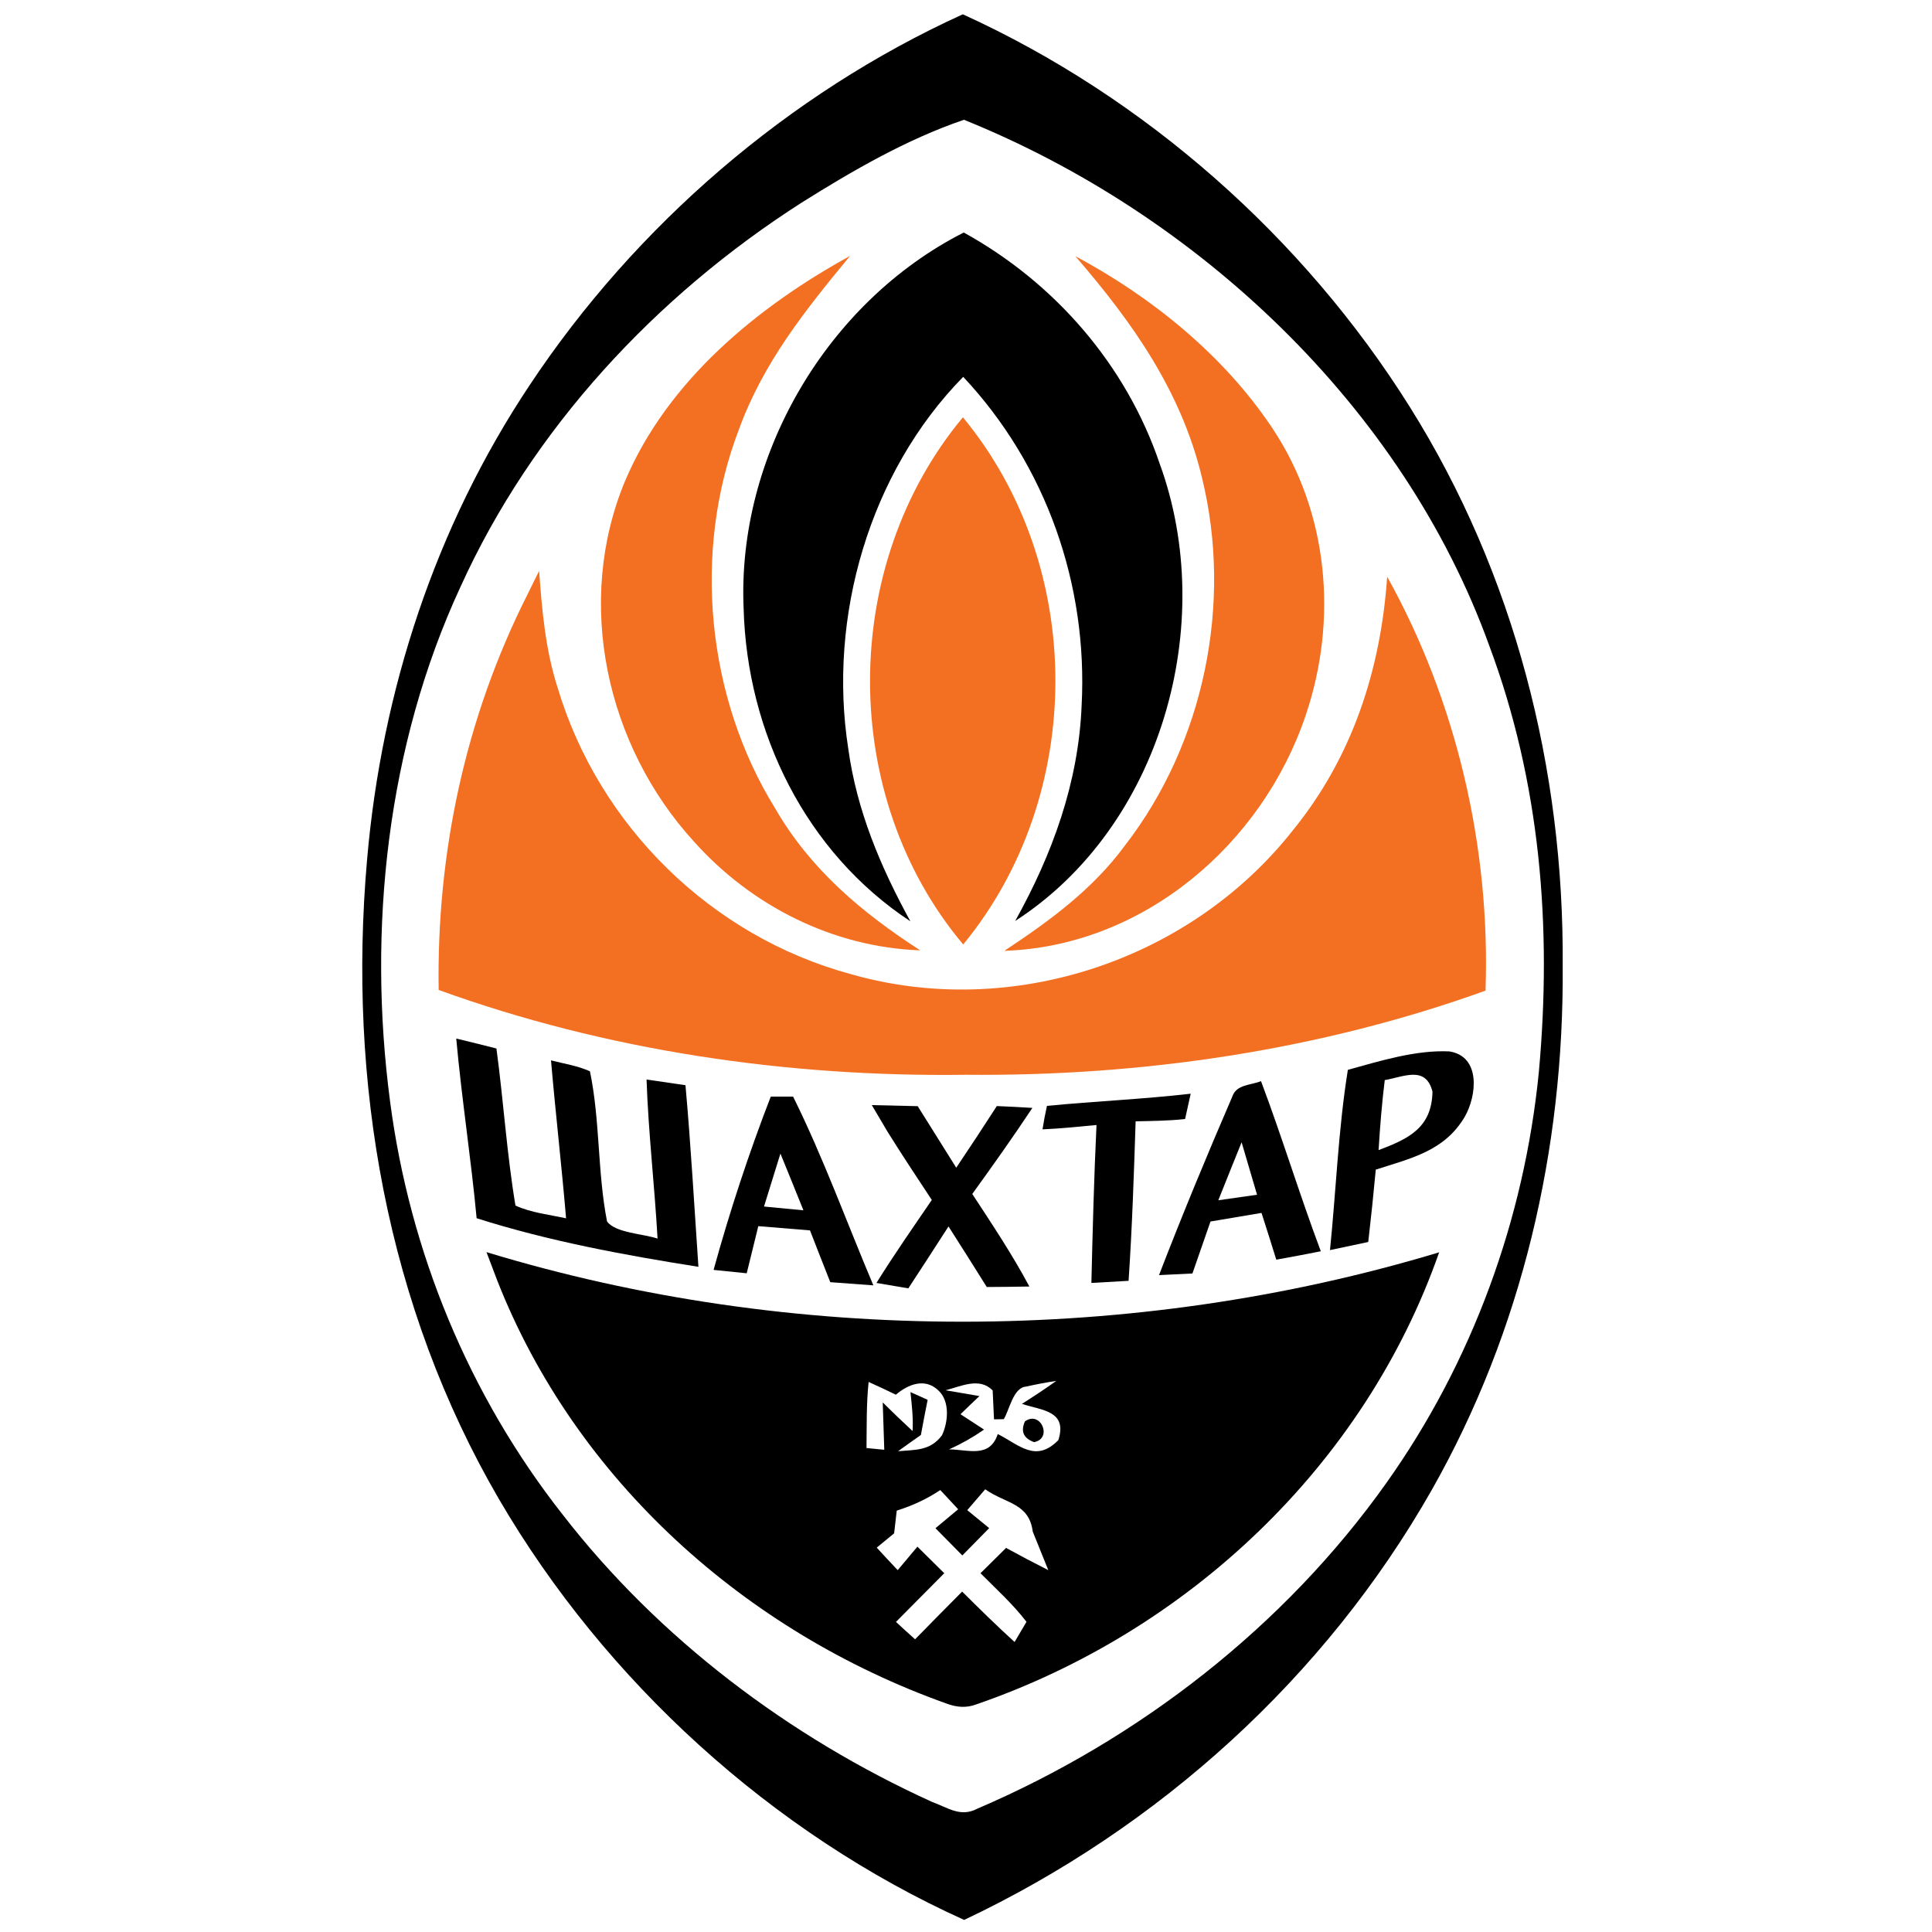 <?xml version="1.0" encoding="UTF-8" standalone="no"?>
<!DOCTYPE svg PUBLIC "-//W3C//DTD SVG 1.1//EN" "http://www.w3.org/Graphics/SVG/1.1/DTD/svg11.dtd">
<svg xmlns="http://www.w3.org/2000/svg" version="1.1" viewBox="0 0 200 200" width="200.0pt" height="200.0pt">
<path d="M 0.00 0.00 L 200.00 0.00 L 200.00 200.00 L 0.00 200.00 L 0.00 0.00 Z" fill="#ffffff" />
<path d="M 99.67 1.48 C 118.52 10.06 134.94 24.57 145.94 42.12 C 156.79 59.42 161.92 79.64 161.77 100.00 C 161.91 118.93 157.58 137.72 148.22 154.23 C 137.18 173.66 119.97 189.21 99.81 198.75 C 79.92 189.77 62.67 174.05 51.67 155.22 C 40.00 135.20 35.98 111.93 38.00 88.99 C 39.51 71.51 45.08 54.50 54.83 39.87 C 65.79 23.35 81.62 9.69 99.67 1.48 Z" fill="#000000" />
<path d="M 99.79 12.40 C 123.93 22.14 145.23 42.09 154.16 66.82 C 159.47 81.01 160.67 95.98 159.30 110.99 C 157.79 126.23 152.40 141.01 143.52 153.51 C 132.97 168.38 117.89 180.07 101.18 187.23 C 99.42 188.16 98.14 187.13 96.48 186.53 C 81.71 179.82 68.19 169.63 58.23 156.77 C 48.53 144.43 42.41 129.56 40.38 114.02 C 38.03 96.18 40.05 77.20 47.66 60.77 C 55.08 44.39 67.89 30.63 82.98 20.98 C 88.23 17.68 93.90 14.40 99.79 12.40 Z" fill="#ffffff" />
<path d="M 99.77 24.07 C 109.19 29.27 116.59 37.78 120.05 48.00 C 126.12 64.62 120.20 85.59 105.09 95.34 C 108.95 88.41 111.64 81.03 111.97 73.04 C 112.63 60.53 108.30 48.16 99.71 39.01 C 89.99 48.91 85.69 63.88 87.81 77.49 C 88.69 83.91 91.15 89.73 94.24 95.37 C 83.41 88.24 77.33 75.82 76.98 63.00 C 76.28 47.16 85.63 31.24 99.77 24.07 Z" fill="#000000" />
<path d="M 88.00 26.49 C 83.38 32.08 79.00 37.55 76.49 44.46 C 71.65 57.08 73.14 72.22 80.26 83.71 C 83.90 90.01 89.23 94.48 95.26 98.38 C 86.27 98.06 77.81 93.80 71.85 87.13 C 62.76 77.20 59.46 62.34 64.72 49.76 C 69.10 39.43 78.37 31.78 88.00 26.49 Z" fill="#f36f21" />
<path d="M 111.32 26.52 C 119.24 30.75 126.71 36.81 131.71 44.32 C 137.54 53.05 138.51 64.17 135.17 74.03 C 130.68 87.40 118.37 97.95 103.97 98.43 C 108.67 95.32 113.11 92.08 116.48 87.49 C 124.66 76.90 127.62 62.44 124.43 49.46 C 122.29 40.50 117.24 33.37 111.32 26.52 Z" fill="#f36f21" />
<path d="M 99.68 43.20 C 112.45 58.64 112.43 82.31 99.71 97.77 C 86.83 82.45 86.88 58.56 99.68 43.20 Z" fill="#f36f21" />
<path d="M 55.81 59.10 C 56.11 63.23 56.46 67.28 57.74 71.24 C 62.02 85.51 73.65 96.93 88.04 100.83 C 104.67 105.61 123.23 99.46 133.88 85.90 C 140.00 78.36 142.94 69.31 143.60 59.70 C 150.80 72.64 154.30 87.76 153.78 102.55 C 136.63 108.73 118.19 111.43 100.00 111.26 C 81.54 111.51 62.80 108.78 45.41 102.48 C 45.19 88.27 48.17 74.30 54.58 61.59 C 54.98 60.76 55.40 59.93 55.81 59.10 Z" fill="#f36f21" />
<path d="M 47.23 107.51 C 48.62 107.84 50.01 108.19 51.39 108.54 C 52.12 113.94 52.46 119.42 53.36 124.80 C 54.97 125.54 56.87 125.74 58.60 126.12 C 58.14 120.67 57.51 115.23 57.04 109.77 C 58.37 110.11 59.81 110.33 61.07 110.90 C 62.13 115.98 61.84 121.35 62.84 126.44 C 63.68 127.64 66.69 127.73 68.07 128.22 C 67.76 122.72 67.12 117.26 66.93 111.75 C 68.27 111.95 69.62 112.14 70.96 112.34 C 71.52 118.60 71.87 124.87 72.30 131.14 C 64.58 129.92 56.80 128.48 49.34 126.11 C 48.76 119.90 47.79 113.72 47.23 107.51 Z" fill="#000000" />
<path d="M 150.03 108.84 C 153.32 109.35 152.88 113.43 151.63 115.61 C 149.53 119.17 146.06 119.90 142.42 121.08 C 142.19 123.57 141.93 126.07 141.64 128.57 C 140.32 128.85 139.00 129.13 137.68 129.41 C 138.31 123.21 138.54 116.89 139.53 110.75 C 142.86 109.83 146.56 108.68 150.03 108.84 Z" fill="#000000" />
<path d="M 148.29 113.00 C 148.22 116.74 145.84 117.88 142.71 119.06 C 142.86 116.64 143.05 114.22 143.35 111.81 C 145.30 111.48 147.59 110.27 148.29 113.00 Z" fill="#ffffff" />
<path d="M 130.54 111.92 C 132.73 117.74 134.54 123.70 136.73 129.53 C 135.20 129.84 133.66 130.12 132.12 130.40 C 131.62 128.78 131.11 127.17 130.59 125.56 C 128.83 125.86 127.07 126.16 125.31 126.45 C 124.69 128.24 124.07 130.03 123.44 131.83 C 122.29 131.89 121.13 131.95 119.98 132.00 C 122.38 125.78 124.94 119.60 127.58 113.49 C 127.99 112.26 129.50 112.34 130.54 111.92 Z" fill="#000000" />
<path d="M 79.79 113.52 L 82.10 113.52 C 85.23 119.83 87.66 126.56 90.41 133.06 C 88.92 132.95 87.44 132.84 85.95 132.73 C 85.24 130.95 84.55 129.16 83.85 127.37 C 82.07 127.22 80.29 127.07 78.50 126.93 C 78.10 128.56 77.70 130.19 77.30 131.81 C 76.16 131.69 75.02 131.58 73.87 131.46 C 75.52 125.46 77.54 119.32 79.79 113.52 Z" fill="#000000" />
<path d="M 108.38 114.48 C 113.33 114.00 118.31 113.79 123.26 113.22 L 122.68 115.84 C 120.99 116.03 119.26 116.04 117.56 116.08 C 117.38 121.59 117.20 127.10 116.83 132.59 C 115.55 132.67 114.26 132.74 112.98 132.81 C 113.11 127.36 113.25 121.90 113.51 116.46 C 111.65 116.63 109.79 116.83 107.92 116.91 C 108.05 116.09 108.20 115.28 108.38 114.48 Z" fill="#000000" />
<path d="M 90.25 114.40 C 91.84 114.44 93.42 114.47 95.00 114.51 C 96.34 116.64 97.66 118.76 98.99 120.88 C 100.41 118.77 101.81 116.64 103.19 114.50 C 104.42 114.55 105.65 114.61 106.87 114.69 C 104.87 117.71 102.77 120.66 100.65 123.60 C 102.71 126.75 104.79 129.86 106.56 133.18 C 105.09 133.21 103.62 133.22 102.15 133.23 C 100.84 131.14 99.52 129.04 98.19 126.96 C 96.81 129.10 95.43 131.24 94.03 133.37 C 92.93 133.19 91.83 133.00 90.73 132.81 C 92.55 129.88 94.52 127.06 96.46 124.22 C 94.92 121.88 93.36 119.54 91.88 117.16 C 91.33 116.24 90.79 115.33 90.25 114.40 Z" fill="#000000" />
<path d="M 128.53 118.25 C 129.06 120.06 129.59 121.87 130.13 123.68 C 128.79 123.87 127.46 124.06 126.12 124.25 C 126.92 122.25 127.72 120.24 128.53 118.25 Z" fill="#ffffff" />
<path d="M 80.79 119.42 C 81.59 121.37 82.38 123.33 83.17 125.29 C 81.81 125.16 80.45 125.03 79.09 124.90 C 79.31 124.20 79.52 123.50 79.74 122.80 C 80.09 121.67 80.44 120.55 80.79 119.42 Z" fill="#ffffff" />
<path d="M 50.36 129.62 C 81.99 139.25 117.33 139.19 148.98 129.64 C 141.26 151.70 122.98 168.89 101.03 176.45 C 100.09 176.80 99.08 176.77 97.98 176.35 C 77.21 168.95 59.61 153.26 51.48 132.57 C 51.10 131.59 50.73 130.60 50.36 129.62 Z" fill="#000000" />
<path d="M 89.92 143.06 C 90.87 143.48 91.81 143.93 92.74 144.38 C 94.02 143.28 95.75 142.63 97.11 143.91 C 98.36 145.03 98.16 147.19 97.52 148.57 C 96.31 150.21 94.75 150.07 92.97 150.23 C 93.75 149.66 94.54 149.10 95.33 148.55 C 95.55 147.33 95.79 146.12 96.03 144.91 C 95.44 144.64 94.85 144.37 94.25 144.11 C 94.39 145.45 94.55 146.79 94.47 148.14 C 93.42 147.17 92.39 146.18 91.38 145.18 L 91.54 150.08 C 90.93 150.02 90.32 149.96 89.70 149.90 C 89.73 147.63 89.68 145.32 89.92 143.06 Z" fill="#ffffff" />
<path d="M 102.76 143.94 L 102.90 146.93 C 103.24 146.93 103.57 146.92 103.91 146.91 C 104.48 146.01 104.88 143.64 106.21 143.54 C 107.25 143.31 108.29 143.11 109.35 142.95 C 108.18 143.78 106.99 144.57 105.79 145.33 C 107.87 146.01 110.53 146.04 109.56 149.08 C 107.23 151.45 105.55 149.61 103.29 148.45 C 102.45 150.99 100.23 150.05 98.25 150.04 C 99.53 149.46 100.73 148.78 101.87 147.99 L 99.43 146.40 C 100.08 145.77 100.73 145.14 101.39 144.52 L 97.88 143.92 C 99.48 143.52 101.39 142.53 102.76 143.94 Z" fill="#ffffff" />
<path d="M 106.10 147.14 C 107.72 145.97 109.01 148.90 107.05 149.29 C 105.95 148.89 105.64 148.18 106.10 147.14 Z" fill="#000000" />
<path d="M 97.34 154.25 C 97.96 154.91 98.57 155.57 99.19 156.24 C 98.40 156.89 97.62 157.54 96.84 158.20 C 97.77 159.14 98.69 160.08 99.62 161.02 C 100.55 160.08 101.47 159.13 102.40 158.19 C 101.64 157.57 100.89 156.95 100.13 156.33 L 101.99 154.17 C 104.12 155.68 106.52 155.57 106.91 158.55 C 107.45 159.88 107.99 161.21 108.52 162.54 C 107.05 161.80 105.59 161.03 104.15 160.24 C 103.27 161.11 102.38 161.99 101.50 162.86 C 103.11 164.48 104.87 166.07 106.26 167.89 L 105.03 169.98 C 103.17 168.29 101.38 166.53 99.60 164.76 C 97.97 166.40 96.34 168.05 94.73 169.70 C 94.06 169.11 93.40 168.50 92.75 167.90 C 94.41 166.22 96.08 164.54 97.75 162.86 C 96.82 161.94 95.89 161.03 94.97 160.11 C 94.29 160.92 93.61 161.73 92.93 162.54 C 92.20 161.77 91.47 160.99 90.76 160.21 C 91.36 159.72 91.96 159.22 92.56 158.73 C 92.65 157.94 92.74 157.16 92.83 156.38 C 94.49 155.85 95.89 155.21 97.34 154.25 Z" fill="#ffffff" />
</svg>